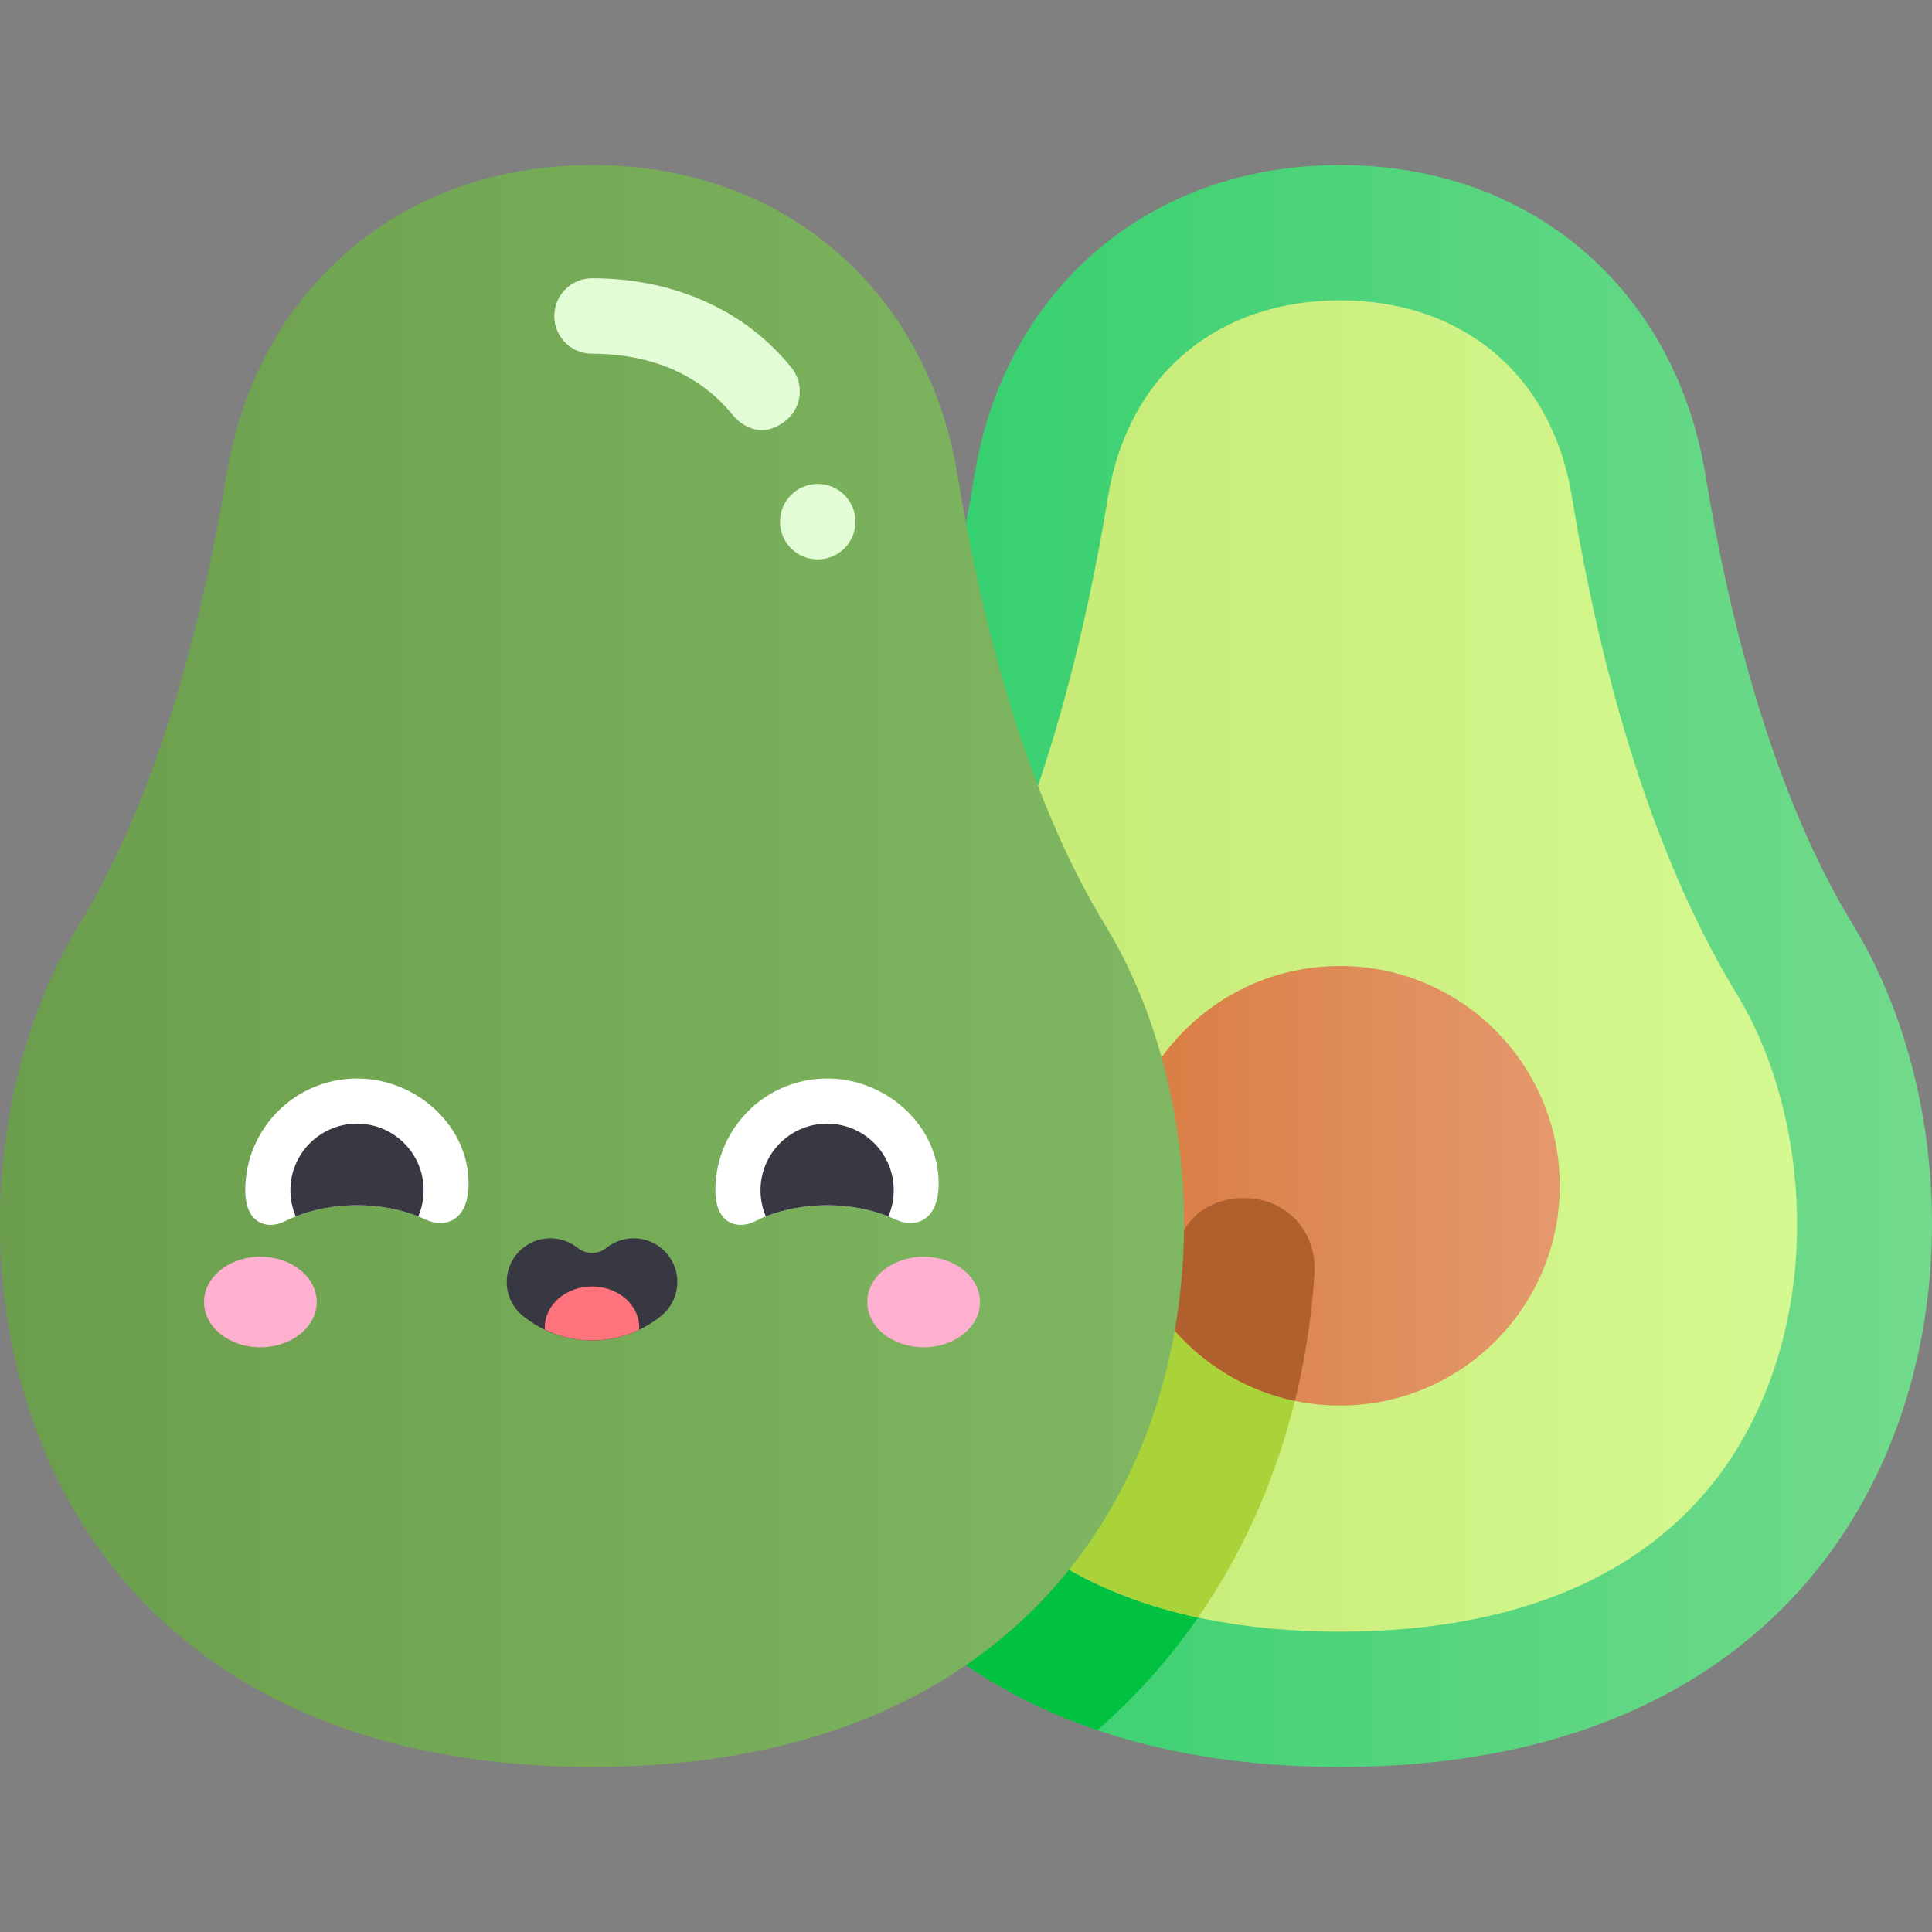 <svg id="Layer_1" enable-background="new 0 0 512 512" height="512" viewBox="0 0 512 512" width="512" xmlns="http://www.w3.org/2000/svg" xmlns:xlink="http://www.w3.org/1999/xlink"><rect x="0" y="0" width="512" height="512" fill="#808080" stroke="none"/><linearGradient id="SVGID_1_" gradientUnits="userSpaceOnUse" x1="198.221" x2="512" y1="256" y2="256"><stop offset="0" stop-color="#29ce69"/><stop offset="1" stop-color="#73da8c"/></linearGradient><linearGradient id="SVGID_2_" gradientUnits="userSpaceOnUse" x1="233.975" x2="476.247" y1="256" y2="256"><stop offset="0" stop-color="#c3e870"/><stop offset="1" stop-color="#d5f991"/></linearGradient><linearGradient id="SVGID_3_" gradientUnits="userSpaceOnUse" x1="296.869" x2="413.352" y1="314.241" y2="314.241"><stop offset="0" stop-color="#d97c41"/><stop offset="1" stop-color="#e4996d"/></linearGradient><linearGradient id="SVGID_4_" gradientUnits="userSpaceOnUse" x1="0" x2="313.779" y1="256" y2="256"><stop offset="0" stop-color="#6b9e4c"/><stop offset="1" stop-color="#7fb762"/></linearGradient><path d="m491.06 245.079c-21.027-34.425-32.688-80.252-39.147-119.487-7.784-47.282-44.561-81.847-96.802-81.847s-89.018 34.565-96.802 81.847c-6.459 39.235-18.12 85.062-39.147 119.487-45.316 74.19-24.432 223.176 135.949 223.176s181.265-148.986 135.949-223.176z" fill="url(#SVGID_1_)"/><path d="m329.763 317.488c-11.293 0-18.029 7.697-18.603 17.557-1.509 25.92-10.957 74.587-57.692 104.461 10.701 7.715 23.107 14.18 37.335 19.012 13.896-12.092 25.669-26.516 34.992-43.133 13.084-23.325 20.759-49.972 22.568-77.994.696-10.769-7.306-19.903-18.6-19.903z" fill="#00c140"/><path d="m355.11 432.401c-51.105 0-88.144-17.871-107.111-51.682-21.898-39.036-15.69-88.381 1.76-116.951 20.111-32.926 34.89-77.455 43.928-132.353 5.262-31.961 28.797-51.815 61.423-51.815s56.163 19.854 61.424 51.816c9.038 54.901 23.818 99.43 43.927 132.352 17.451 28.569 23.658 77.915 1.759 116.951-18.965 33.811-56.005 51.682-107.11 51.682z" fill="url(#SVGID_2_)"/><path d="m329.763 317.488c-11.293 0-18.029 7.697-18.603 17.557-1.141 19.6-6.831 52.207-29.732 79.855 10.467 6.242 22.538 10.852 36.075 13.769 2.944-4.255 5.715-8.69 8.292-13.284 13.084-23.325 20.759-49.972 22.568-77.995.696-10.768-7.306-19.902-18.6-19.902z" fill="#aad339"/><circle cx="355.111" cy="314.241" fill="url(#SVGID_3_)" r="58.241"/><path d="m329.763 317.488c-11.294 0-18.029 7.697-18.603 17.557-.263 4.51-.771 9.735-1.669 15.403 8.301 10.451 20.121 17.977 33.665 20.806 2.714-10.962 4.461-22.296 5.208-33.864.695-10.768-7.307-19.902-18.601-19.902z" fill="#af602d"/><path d="m292.839 245.079c-21.027-34.425-32.688-80.252-39.147-119.487-7.784-47.282-44.561-81.847-96.802-81.847s-89.018 34.565-96.802 81.847c-6.459 39.235-18.12 85.062-39.147 119.487-45.316 74.19-24.432 223.176 135.949 223.176s181.265-148.986 135.949-223.176z" fill="url(#SVGID_4_)"/><path d="m194.189 109.99c-8.624-10.627-21.522-16.244-37.3-16.244-5.523 0-10-4.478-10-10s4.477-10 10-10c21.696 0 40.458 8.396 52.83 23.643 3.48 4.288 2.836 10.6-1.464 14.065-6.61 5.328-12.089.971-14.066-1.464z" fill="#e2fcd6"/><ellipse cx="69.004" cy="345.049" fill="#ffb0d0" rx="14.936" ry="12.003"/><ellipse cx="244.775" cy="345.049" fill="#ffb0d0" rx="14.936" ry="12.003"/><path d="m156.889 355.236c-6.447 0-12.894-2.155-18.273-6.465-4.989-3.997-5.794-11.282-1.797-16.271 3.997-4.99 11.282-5.793 16.271-1.797 2.237 1.792 5.361 1.792 7.598 0 4.988-3.997 12.273-3.193 16.271 1.797 3.997 4.989 3.193 12.274-1.797 16.271-5.379 4.31-11.825 6.465-18.273 6.465z" fill="#383842"/><path d="m94.611 319.398c6.756 0 13.023 1.406 18.192 3.806 5.277 2.451 11.371.249 11.371-9.581 0-14.846-12.956-26.887-27.777-27.757-17.168-1.008-31.404 12.616-31.404 29.565 0 9.003 5.962 10.498 10.454 8.242 5.347-2.685 11.979-4.275 19.164-4.275z" fill="#fff"/><path d="m94.611 319.398c5.926 0 11.473 1.082 16.237 2.967.911-2.129 1.415-4.47 1.415-6.933 0-9.749-7.903-17.652-17.652-17.652s-17.652 7.903-17.652 17.652c0 2.463.504 4.803 1.415 6.933 4.763-1.885 10.311-2.967 16.237-2.967z" fill="#383842"/><path d="m219.195 319.398c6.756 0 13.023 1.406 18.192 3.806 5.277 2.451 11.371.249 11.371-9.581 0-14.846-12.956-26.887-27.777-27.757-17.167-1.008-31.404 12.616-31.404 29.565 0 9.003 5.962 10.498 10.454 8.242 5.348-2.685 11.979-4.275 19.164-4.275z" fill="#fff"/><path d="m219.195 319.398c5.926 0 11.473 1.082 16.237 2.967.911-2.129 1.415-4.47 1.415-6.933 0-9.749-7.903-17.652-17.652-17.652s-17.652 7.903-17.652 17.652c0 2.463.504 4.803 1.415 6.933 4.764-1.885 10.312-2.967 16.237-2.967z" fill="#383842"/><path d="m156.89 340.937c-6.912 0-12.515 4.851-12.515 10.834 0 .207.023.41.036.614 3.956 1.886 8.214 2.85 12.479 2.85s8.523-.964 12.479-2.85c.013-.204.036-.407.036-.614 0-5.983-5.604-10.834-12.515-10.834z" fill="#ff737d"/><circle cx="216.71" cy="138.248" fill="#e2fcd6" r="10"/></svg>